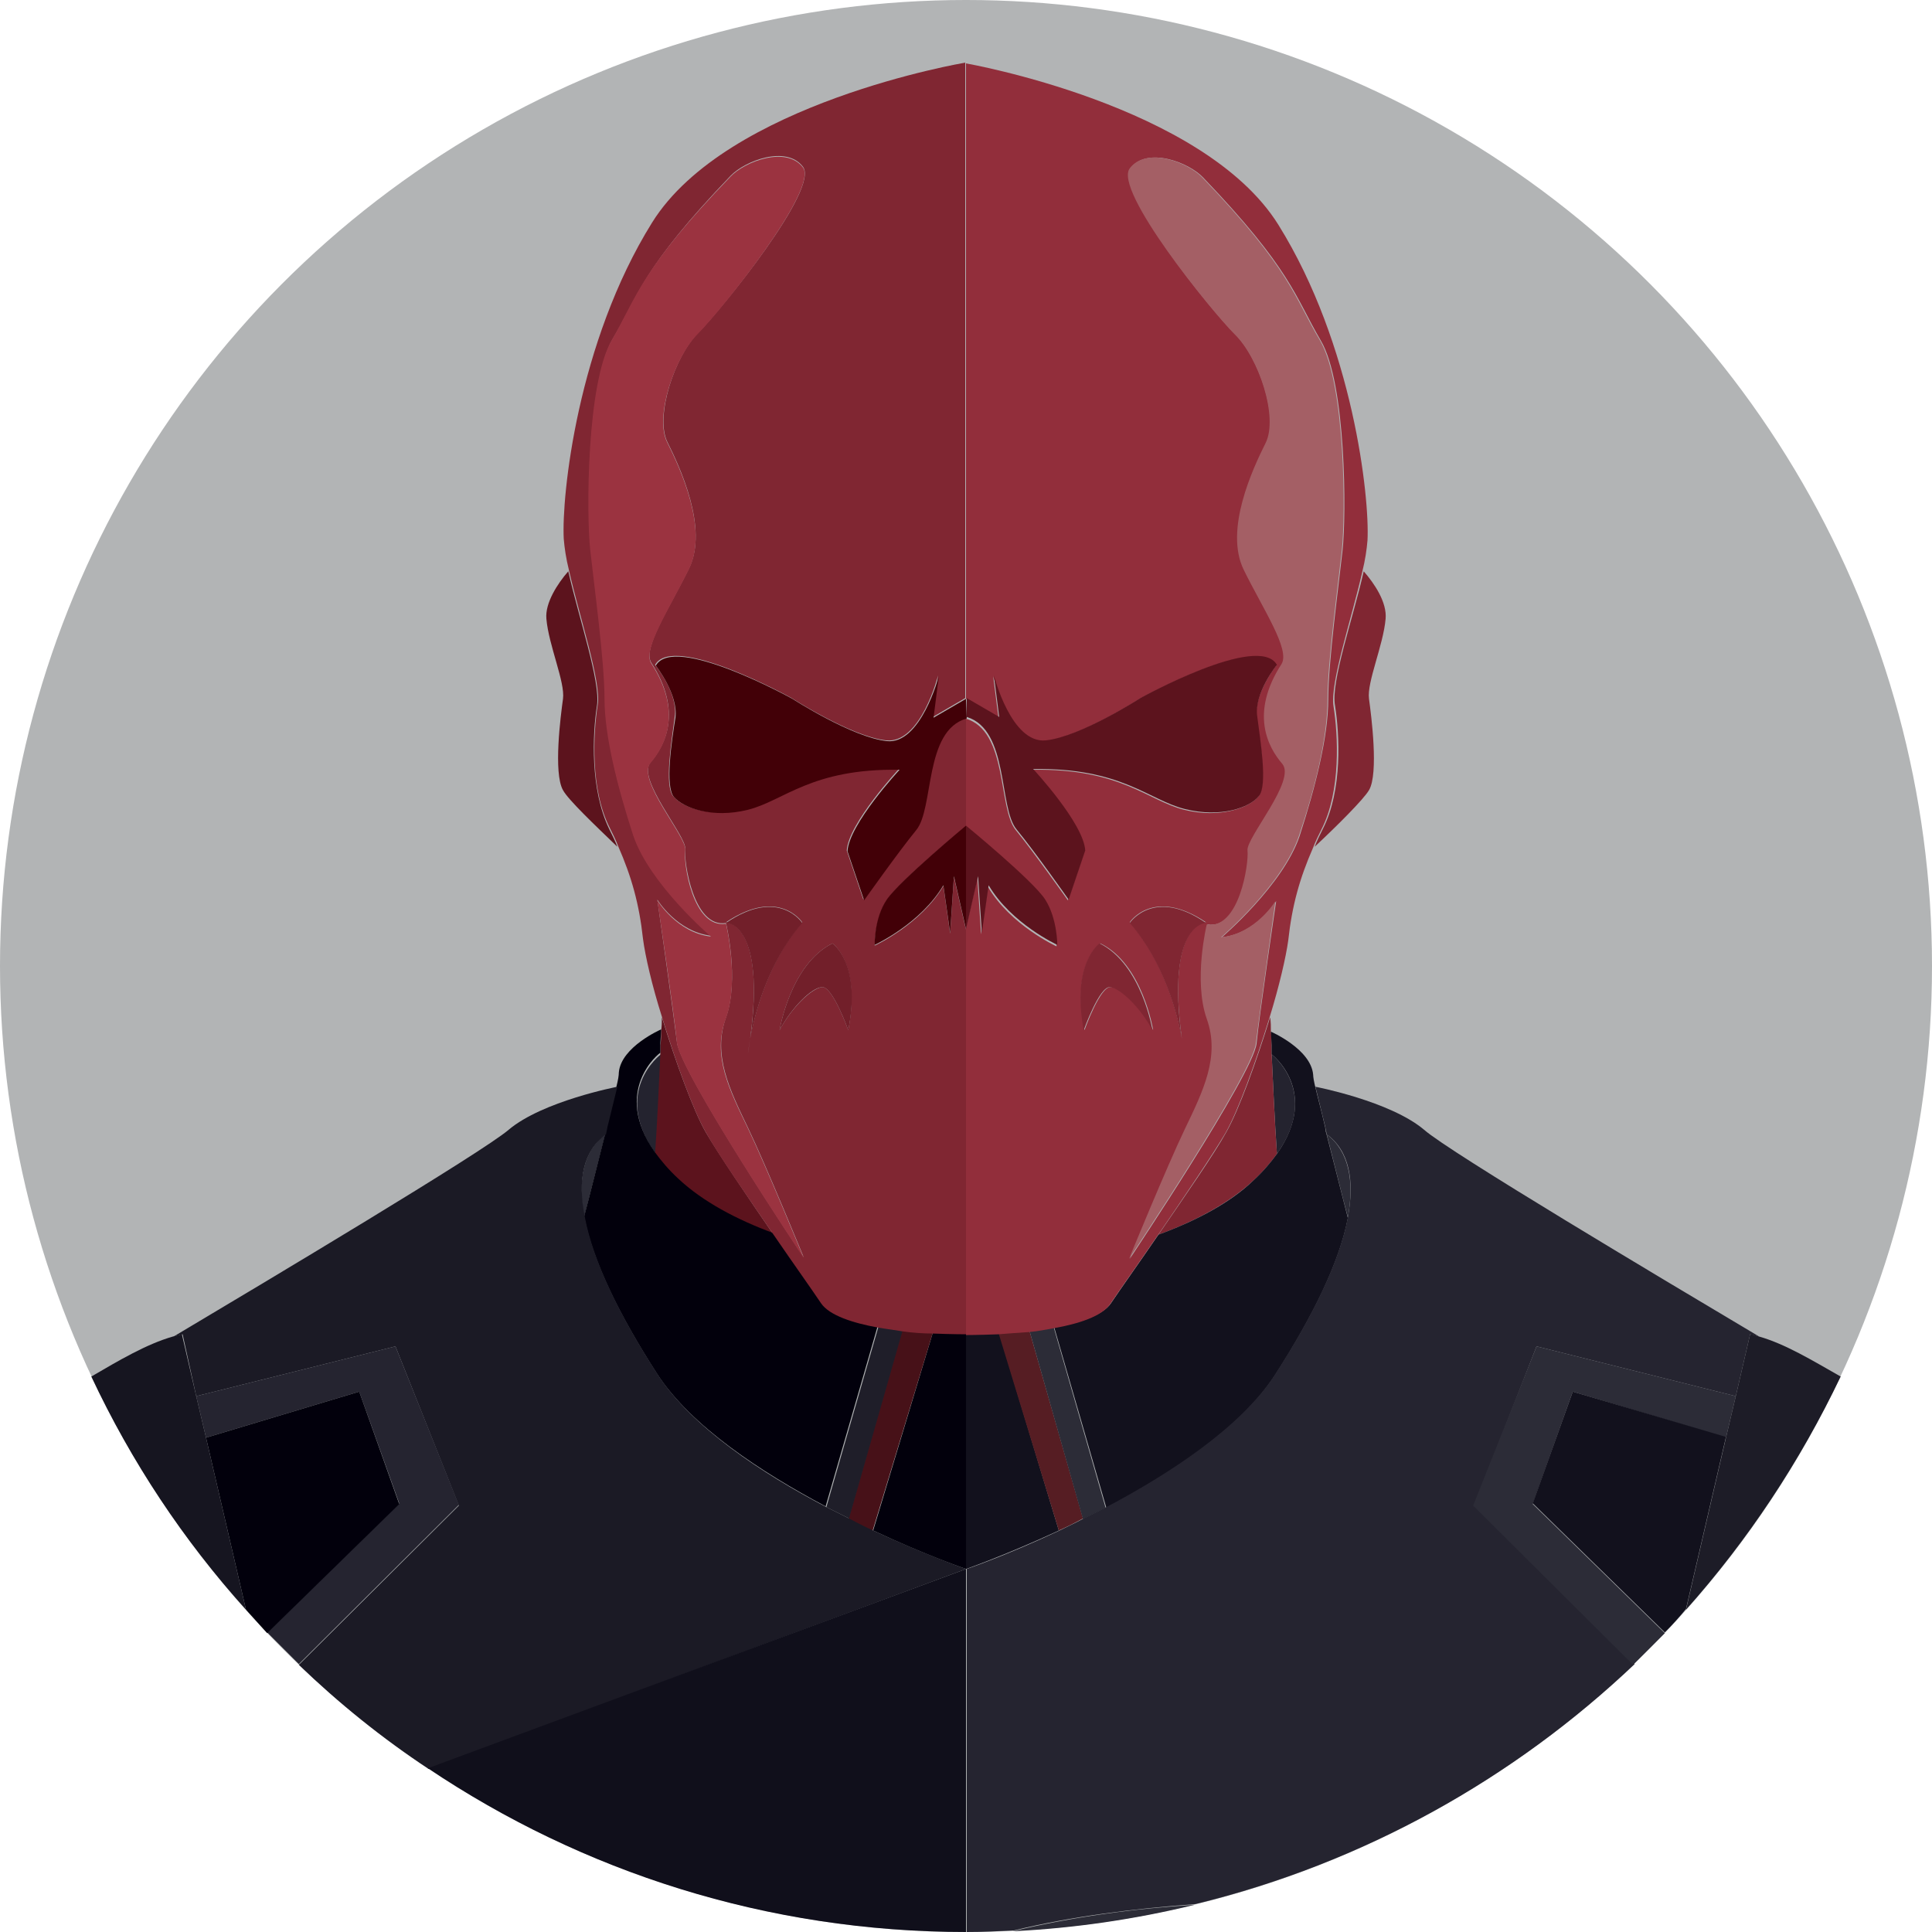 <svg xmlns="http://www.w3.org/2000/svg" width="256" height="256"><circle fill="#B2B4B5" cx="128" cy="128" r="128"/><path fill="none" d="M81.7 143.9l-1.3 5.3c.6-2.1 1-4 1.3-5.3zm93.9 5.4l-1.3-5.3c.3 1.2.7 3.1 1.3 5.3-.1 0 0 0 0 0zm-7.2-12.6c0 .6 0 1.2.1 1.8l-.1-1.8zm-80.8 0l-.1 1.8c.1-.6.1-1.2.1-1.8z"/><path fill="#2C2C37" d="M175.8 150.3l-.2-1c0 .3.1.6.2 1zm0 0c.9 3.5 1.9 7.6 2.8 11 .9-4.9.1-8.8-2.8-11z"/><path fill="#24232F" d="M168.5 139.7c.2 4.2.4 8.8.7 13.2 5.8-8.2-.7-13.2-.7-13.2z"/><path fill="#802632" d="M162.5 150c-1.6 2.9-5.5 8.5-9 13.6 4.9-1.8 9.4-4.2 12.6-7.2 1.3-1.2 2.3-2.4 3.1-3.5-.3-4.3-.5-9-.7-13.2v-1.2c0-.6 0-1.2-.1-1.8v-.1c0-.6 0-1.2-.1-1.8-1.8 5.8-4.1 12.2-5.8 15.2z"/><path fill="#12111D" d="M168.4 136.7l.1 1.8v1.2s6.5 4.9.7 13.2c-.8 1.1-1.8 2.3-3.1 3.5-3.1 3-7.7 5.4-12.6 7.2-2.6 3.8-5.1 7.3-6.3 9.1-1.1 1.6-4.2 2.6-7.5 3.2l6.9 23.9c8.6-4.5 17.8-10.6 22.3-17.5 5.1-7.9 8.6-15.1 9.7-20.9-.9-3.5-1.9-7.5-2.8-11-.1-.3-.2-.7-.2-1-.5-2.2-1-4-1.3-5.3-.2-.8-.3-1.4-.3-1.7-.3-3.4-5.6-5.7-5.6-5.7zm-36 39.9c-2.5.1-4.4.1-4.4.1v31.2s5.4-1.9 12.3-5.1l-7.9-26.2z"/><path fill="#561D23" d="M136.4 176.3c-1.4.2-2.8.3-4.1.3l8 26.2c1.1-.5 2.1-1 3.2-1.6l-7.1-24.9z"/><path fill="#2C2C37" d="M139.6 175.8c-1.1.2-2.1.3-3.2.5l7.1 25 3-1.5-6.9-24z"/><path fill="#802632" d="M176.9 93.5c.6 3.8 1 11.2-1.6 16.3-.4.8-.8 1.6-1.1 2.4 3-2.8 6.5-6.3 7.2-7.5 1.3-2.2.3-9.9 0-12.1s1.9-7.1 2.2-10.6c.2-2.2-1.5-4.7-2.9-6.3-1.4 6.2-4.4 14.7-3.8 17.8z"/><path fill="#922E3B" d="M132.3 95.1l-.7-5.5s2.4 9.1 6.9 8.6c4.6-.5 12.5-5.6 12.5-5.6s15.7-8.7 18.1-4.4c0 0-3 3.8-2.6 6.9.5 3.1 1.4 9.1.2 10.5s-5 2.9-9.8 1.7c-4.8-1.2-8.4-5.5-20.1-5.3 0 0 6.7 7.2 6.9 10.8l-2.2 6.5s-4.6-6.5-6.9-9.3c-2.4-2.9-1-13.2-6.7-14.8v14.4s8.8 7.3 10.5 9.8 1.6 6 1.6 6-6.1-2.8-9.1-7.9l-.9 6.3-.5-7.5-1.6 7v53.6s1.8 0 4.4-.1c1.2-.1 2.6-.2 4.1-.3 1.1-.1 2.1-.3 3.2-.5 3.4-.6 6.4-1.6 7.5-3.2 1.2-1.8 3.7-5.3 6.3-9.1 3.5-5.1 7.3-10.7 9-13.6 1.7-3 4-9.4 5.8-15.2 1.3-4.2 2.2-8.1 2.5-10.3.5-4.6 1.5-8.2 3.3-12.3.3-.8.7-1.6 1.1-2.4 2.6-5.1 2.2-12.5 1.6-16.3-.5-3.1 2.4-11.6 3.8-17.8.4-1.6.6-3 .7-4.2.3-5.7-1.9-25.9-11.8-41.8S128 8.4 128 8.4v84.2l4.3 2.5zm27.5 27.1s-5.3 0-3.2 15.4c.2 1.3.3 2 .3 2-.1-.7-.2-1.4-.3-2-.6-3.4-2.4-10.2-6.9-15.4 0 0 3.1-4.7 10.1 0zm-12.6 8.6c-1.4-.2-3.5 5.7-3.5 5.7-1.8-8.9 2.1-11.5 2.1-11.5 5.6 2.7 7 11.5 7 11.5-1.6-3-4.2-5.6-5.6-5.7zm2.6-108.5c2.2-2.9 7.7-.8 9.6 1.2 11.7 12.2 12.2 15.8 15.6 21.6 3.4 5.7 3.4 23.2 2.9 27.8-.5 4.6-1.9 14.8-1.9 19.8 0 4.9-1.7 11.6-3.8 18.1-2.2 6.5-10.3 13.4-10.3 13.4 4.6-.5 7.2-4.8 7.2-4.8s-2.2 14.8-2.6 18.9c-.5 4.1-16.8 28.5-16.8 28.5s5-12.2 7.4-17.2 4.8-9.6 2.9-14.6c-1.8-5 0-12.5 0-12.5 4.4.7 5.7-8.1 5.4-9.8-.2-1.7 6.5-9.3 4.6-11.5s-4.3-6.7-.1-13.2c1.2-1.8-2.4-7.2-5-12.5s1.2-13.4 2.9-16.8c1.7-3.4-1-11.3-4.1-14.4-3.2-3.1-16.1-19.2-13.9-22z"/><path fill="#A45F65" d="M167.7 58.7c-1.7 3.4-5.5 11.5-2.9 16.8s6.2 10.6 5 12.5c-4.2 6.5-1.8 11 .1 13.2 1.9 2.2-4.8 9.8-4.6 11.5s-1.1 10.5-5.4 9.8c0 0-1.8 7.4 0 12.5 1.8 5-.5 9.6-2.9 14.6s-7.4 17.2-7.4 17.2 16.3-24.4 16.8-28.5 2.6-18.9 2.6-18.9-2.6 4.3-7.2 4.8c0 0 8.1-6.9 10.3-13.4s3.8-13.1 3.8-18.1c0-4.9 1.4-15.2 1.9-19.8s.5-22-2.9-27.8c-3.4-5.7-3.8-9.3-15.6-21.6-1.9-2-7.4-4.1-9.6-1.2-2.2 2.9 10.8 18.9 13.9 22 3.2 3.1 5.8 11 4.1 14.4z"/><path fill="#5C131D" d="M134.7 109.9c2.4 2.9 6.9 9.3 6.9 9.3l2.2-6.5c-.2-3.6-6.9-10.8-6.9-10.8 11.7-.2 15.3 4.1 20.1 5.3 4.8 1.2 8.6-.2 9.8-1.7 1.2-1.4.2-7.4-.2-10.5-.5-3.1 2.6-6.9 2.6-6.9-2.4-4.3-18.1 4.4-18.1 4.4s-7.9 5.1-12.5 5.6-6.9-8.6-6.9-8.6l.7 5.5-4.3-2.5V95c5.6 1.7 4.2 12 6.6 14.9zm-4.6 13.7l.9-6.3c3 5.1 9.1 7.9 9.1 7.9s0-3.5-1.6-6-10.5-9.8-10.5-9.8v13.7l1.6-7 .5 7.5z"/><path fill="#802632" d="M156.6 137.7c.1.7.2 1.3.3 2 0 0-.1-.7-.3-2zm0 0c-2.1-15.4 3.2-15.4 3.2-15.4-6.9-4.8-10.1 0-10.1 0 4.5 5.2 6.3 12 6.9 15.4zM145.7 125s-3.8 2.6-2.1 11.5c0 0 2.1-5.9 3.5-5.7s4 2.7 5.6 5.7c0 0-1.4-8.7-7-11.5z"/><path fill="#252430" d="M203.6 178.4L230 185l1.9-8.2 1.2.3c-12.6-7.5-41-24.4-44.4-27.4-4.5-3.8-14.4-5.7-14.4-5.7l1.3 5.3.2 1c3 2.2 3.7 6.1 2.8 11-1.1 5.8-4.6 13-9.7 20.9-4.5 6.9-13.8 13-22.3 17.5l-3 1.5c-1.1.6-2.2 1.1-3.2 1.6-7 3.3-12.3 5.1-12.3 5.1V256c2.1 0 4.1-.1 6.2-.2 7.8-1.9 16-2.9 24.1-3.5 22.2-5.4 42.2-16.6 58.2-31.8l-21.2-21.1 8.2-21z"/><path fill="#2C2C37" d="M208.4 184.4l20.3 6.1 1.3-5.5-26.4-6.6-8.4 21.1 21.2 21.1 4.2-4.2-17.5-17.1 5.3-14.9z"/><path fill="#12111D" d="M208.4 184.4l-5.3 14.8 17.5 17.1c1-1 1.9-2 2.8-3.1l5.3-22.8-20.3-6z"/><path fill="#2C2C37" d="M158.3 252.4c-8.1.5-16.2 1.6-24.1 3.5 8.2-.4 16.3-1.6 24.1-3.5z"/><path fill="#1D1C27" d="M231.9 176.8L230 185l-1.3 5.5-5.3 22.8c8.2-9.2 15.1-19.6 20.5-30.9-3.7-2.1-7.3-4.3-10.8-5.3-.4-.1-.8-.3-1.2-.3z"/><path fill="#2C2C37" d="M80.4 149.3l-.2 1c.1-.4.2-.7.2-1 .1 0 0 0 0 0zm-3 12c.9-3.5 1.9-7.5 2.8-11-2.9 2.2-3.7 6.1-2.8 11z"/><path fill="#24232F" d="M87.6 138.5v1c-.1-.3 0-.7 0-1zm-.7 14.4c.3-4.3.5-9 .7-13.2-.1 0-6.6 5-.7 13.2z"/><path fill="#5C131D" d="M87.6 136.7c0 .6 0 1.2-.1 1.8v1.2c-.2 4.2-.4 8.8-.7 13.2.8 1.1 1.8 2.3 3.1 3.5 3.1 3 7.7 5.4 12.6 7.2-3.5-5.1-7.3-10.7-9-13.6-1.7-3-4-9.4-5.8-15.2 0 .6 0 1.2-.1 1.8v.1z"/><path fill="#02000C" d="M81.7 143.9c-.3 1.3-.7 3.2-1.3 5.3-.1.3-.2.7-.2 1-.9 3.5-1.9 7.6-2.8 11 1.1 5.8 4.6 13 9.7 20.9 4.5 6.9 13.8 13 22.3 17.5l6.9-23.9c-3.4-.6-6.4-1.6-7.5-3.2-1.2-1.8-3.7-5.3-6.3-9.1-4.9-1.8-9.4-4.2-12.6-7.2-1.3-1.2-2.3-2.4-3.1-3.5-5.8-8.2.6-13.2.7-13.2v-1.2l.1-1.8v-.1s-5.3 2.3-5.6 5.7c0 .4-.1 1-.3 1.8zm34 58.9c7 3.3 12.3 5.1 12.3 5.1v-31.2s-1.8 0-4.4-.1l-7.9 26.2z"/><path fill="#471118" d="M123.6 176.6c-1.2-.1-2.6-.2-4.1-.3l-7.1 25c1.1.6 2.2 1.1 3.2 1.6l8-26.3z"/><path fill="#1F1E29" d="M119.6 176.3c-1.1-.1-2.1-.3-3.2-.5l-6.9 23.9 3 1.5 7.1-24.9z"/><path fill="#5C131D" d="M79.1 93.5c.5-3.1-2.4-11.6-3.8-17.8-1.4 1.6-3.1 4.2-2.9 6.3.3 3.5 2.5 8.4 2.2 10.6s-1.3 9.8 0 12.1c.7 1.3 4.3 4.7 7.2 7.5-.3-.8-.7-1.6-1.1-2.4-2.5-5.2-2.2-12.5-1.6-16.3z"/><path fill="#802632" d="M93.5 150c1.6 2.9 5.5 8.5 9 13.6 2.6 3.8 5.1 7.3 6.3 9.1 1.1 1.6 4.2 2.6 7.5 3.2 1.1.2 2.1.3 3.2.5 1.4.2 2.8.3 4.1.3 2.5.1 4.4.1 4.4.1V95.1c-5.7 1.7-4.3 12-6.7 14.8-2.4 2.9-6.9 9.3-6.9 9.3l-2.2-6.5c.2-3.6 6.9-10.8 6.9-10.8-11.7-.2-15.3 4.1-20.1 5.3-4.8 1.2-8.6-.2-9.8-1.7-1.2-1.4-.2-7.4.2-10.5.5-3.1-2.6-6.9-2.6-6.9 2.4-4.3 18.1 4.4 18.1 4.4s7.9 5.1 12.5 5.6 6.9-8.6 6.9-8.6l-.7 5.5 4.3-2.5V8.3s-31.6 5.3-41.5 21.2-12 36.2-11.7 41.9c.1 1.2.3 2.6.7 4.2 1.4 6.2 4.3 14.8 3.8 17.8-.6 3.8-1 11.2 1.6 16.3.4.8.8 1.6 1.1 2.4 1.8 4.1 2.8 7.7 3.3 12.3.3 2.3 1.2 6.2 2.5 10.3 1.8 5.9 4.1 12.3 5.8 15.3zm24-30.7c1.6-2.5 10.5-9.8 10.5-9.8v13.7l-1.6-7-.5 7.5-.9-6.3c-3 5.1-9.1 7.9-9.1 7.9s0-3.6 1.6-6zm-7.2 5.7s3.8 2.6 2.1 11.5c0 0-2.1-5.9-3.5-5.7s-4 2.7-5.6 5.7c0 0 1.4-8.7 7-11.5zm-4-2.8c-4.5 5.2-6.3 12.1-6.9 15.4-.1.7-.2 1.3-.3 2 0 0 .1-.8.3-2 2.1-15.4-3.2-15.4-3.2-15.4 7-4.7 10.1 0 10.1 0zM84 110.6c-2.2-6.5-3.8-13.1-3.8-18.1 0-4.9-1.4-15.2-1.9-19.8-.5-4.6-.5-22 2.9-27.8 3.4-5.7 3.8-9.3 15.6-21.6 1.9-2 7.4-4.1 9.6-1.2S95.6 41 92.5 44.1c-3.1 3.1-5.7 11-4.1 14.4 1.7 3.4 5.5 11.5 2.9 16.8s-6.2 10.6-5 12.5c4.2 6.5 1.8 11-.1 13.2s4.8 9.8 4.6 11.5c-.2 1.7 1.1 10.5 5.4 9.8 0 0 1.8 7.4 0 12.5-1.8 5 .5 9.6 2.9 14.6s7.4 17.2 7.4 17.2-16.3-24.4-16.8-28.5-2.6-18.9-2.6-18.9 2.6 4.3 7.2 4.8c0 0-8.2-6.9-10.3-13.4z"/><path fill="#9B3340" d="M87.1 119.3s2.2 14.8 2.6 18.9c.5 4.1 16.8 28.5 16.8 28.5s-5-12.2-7.4-17.2-4.8-9.6-2.9-14.6c1.8-5 0-12.5 0-12.5-4.4.7-5.7-8.1-5.4-9.8.2-1.7-6.5-9.3-4.6-11.5s4.3-6.7.1-13.2c-1.2-1.8 2.4-7.2 5-12.5S90.1 62 88.4 58.6c-1.7-3.4 1-11.3 4.1-14.4s16-19.2 13.9-22c-2.2-2.9-7.7-.8-9.6 1.2C84.9 35.7 84.4 39.3 81.1 45c-3.4 5.7-3.4 23.2-2.9 27.8.5 4.6 1.9 14.8 1.9 19.8 0 4.9 1.7 11.6 3.8 18.1 2.2 6.5 10.3 13.4 10.3 13.4-4.5-.5-7.1-4.8-7.1-4.8z"/><path fill="#420007" d="M128 92.6l-4.3 2.5.7-5.5s-2.4 9.1-6.9 8.6c-4.6-.5-12.5-5.6-12.5-5.6s-15.7-8.7-18.1-4.4c0 0 3 3.8 2.6 6.9-.5 3.1-1.4 9.1-.2 10.5 1.2 1.4 5 2.9 9.8 1.7 4.8-1.2 8.4-5.5 20.1-5.3 0 0-6.7 7.2-6.9 10.8l2.2 6.5s4.6-6.5 6.9-9.3c2.4-2.9 1-13.2 6.7-14.8l-.1-2.6zm-3 24.7l.9 6.3.5-7.5 1.6 7v-13.7s-8.8 7.3-10.5 9.8-1.6 6-1.6 6 6.1-2.8 9.1-7.9z"/><path fill="#721F2A" d="M99.4 137.7c.6-3.4 2.4-10.2 6.9-15.4 0 0-3.1-4.8-10.1 0 0-.1 5.3 0 3.2 15.4zm0 0c-.2 1.3-.3 2-.3 2 .1-.7.2-1.4.3-2zm3.9-1.2c1.6-3 4.2-5.6 5.6-5.7 1.4-.2 3.5 5.7 3.5 5.7 1.8-8.9-2.1-11.5-2.1-11.5-5.6 2.8-7 11.5-7 11.5z"/><path fill="#1B1A25" d="M128 207.9s-5.4-1.9-12.3-5.1c-1.1-.5-2.1-1-3.2-1.6l-3-1.5c-8.6-4.5-17.8-10.6-22.3-17.5-5.1-7.9-8.6-15.1-9.7-20.9-1-5-.2-8.8 2.8-11l.2-1 1.3-5.3s-9.9 1.9-14.4 5.7c-3.5 3-31.8 19.9-44.4 27.4l1.2-.3L26 185l26.4-6.6 8.4 21.1-21.2 21.1c5.3 5.1 11 9.7 17.2 13.8l71.2-26.5z"/><path fill="#252430" d="M52.4 178.4L26 185l1.3 5.5 20.3-6.1 5.3 14.8-17.5 17.1 4.2 4.2 21.2-21.1-8.4-21z"/><path fill="#02000C" d="M47.6 184.4l-20.3 6.1 5.3 22.8c.9 1 1.9 2.1 2.8 3.1l17.5-17.1-5.3-14.9z"/><path fill="#100F1B" d="M128 207.9l-71.3 26.4C77.1 248 101.6 256 128 256v-48.1z"/><path fill="#161520" d="M26 185l-1.9-8.2-1.2.3c-3.5 1-7.2 3.2-10.8 5.3 5.3 11.3 12.2 21.7 20.5 30.9l-5.3-22.8L26 185z"/></svg>